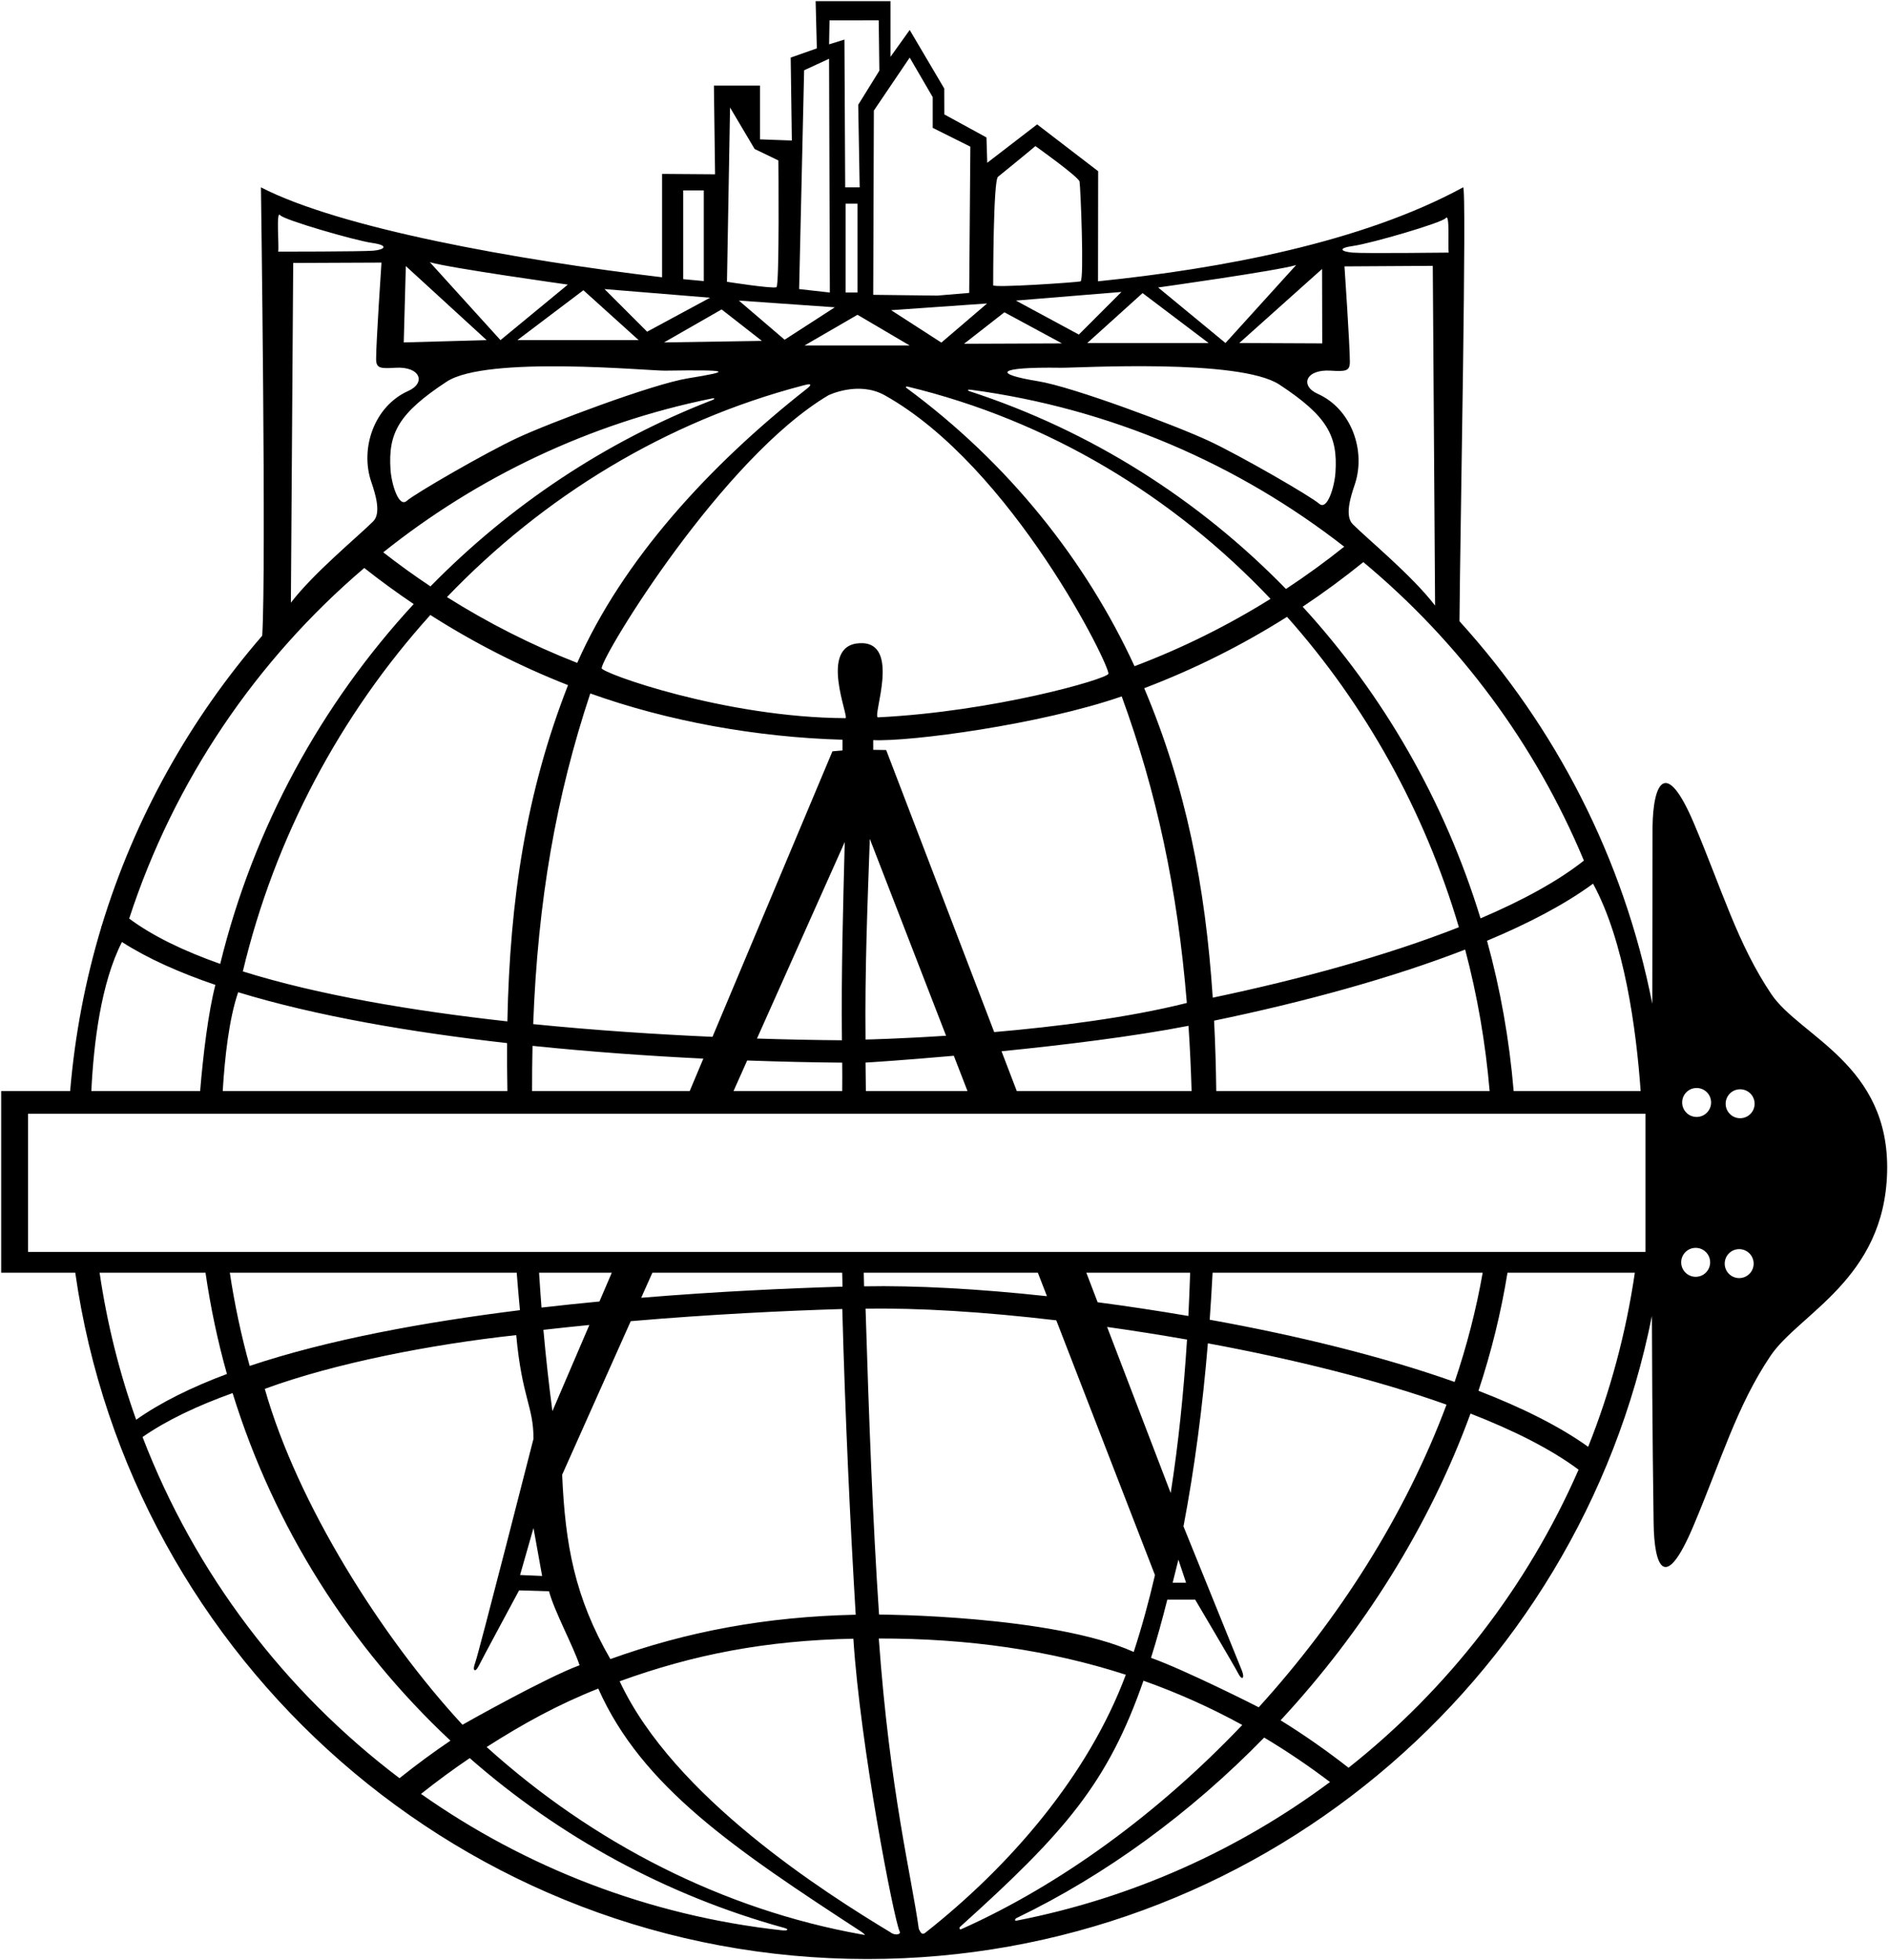 <?xml version="1.0" encoding="UTF-8"?>
<svg xmlns="http://www.w3.org/2000/svg" xmlns:xlink="http://www.w3.org/1999/xlink" width="504pt" height="523pt" viewBox="0 0 504 523" version="1.1">
<g id="surface1">
<path style=" stroke:none;fill-rule:nonzero;fill:rgb(0%,0%,0%);fill-opacity:1;" d="M 472.598 265.238 C 463.59 251.836 459.492 237.496 451.98 219.742 C 444.469 201.988 441.055 208.816 440.91 220.727 C 440.898 221.586 440.871 242.402 440.84 267.82 C 433.203 228.977 415.004 193.938 389.398 165.75 C 389.598 140.422 391.41 49.422 390.367 49.988 C 363.402 64.672 325.836 71.699 292.961 75.055 L 293 45.684 L 276.715 33.191 L 263.402 43.434 L 263.195 36.672 L 251.949 30.527 L 251.93 23.613 L 242.715 7.996 L 237.59 15.164 L 237.59 0.312 L 217.617 0.312 L 217.941 12.906 L 210.961 15.367 L 211.27 37.492 L 202.77 37.184 L 202.77 22.848 L 190.477 22.848 L 190.785 46.504 L 176.652 46.402 L 176.652 73.984 C 137.629 69.328 90.816 60.914 69.621 49.988 C 69.621 49.988 71.062 151.871 69.965 169.613 C 50.66 191.914 35.871 218.23 27.094 247.176 L 26.926 247.266 C 26.961 247.297 27.004 247.324 27.039 247.355 C 22.801 261.383 19.984 276.02 18.715 291.102 L 0.316 291.102 L 0.316 339.578 L 20.082 339.578 C 34.828 443.09 123.809 522.688 231.395 522.688 C 334.949 522.688 421.273 448.945 440.742 351.109 C 440.805 380.109 441.188 405.336 441.199 406.297 C 441.344 418.203 444.246 425.031 451.758 407.277 C 459.27 389.527 463.363 375.188 472.371 361.781 C 479.969 350.48 502.816 341.328 503.5 312.652 C 504.184 283.973 480.191 276.543 472.598 265.238 Z M 437.738 291.102 L 403.855 291.102 C 402.699 277.355 400.312 263.941 396.75 251.004 C 407.906 246.34 417.594 241.25 425.043 235.777 C 433.395 251.121 436.551 274.461 437.738 291.102 Z M 225.559 191.613 C 193.352 191.457 160.371 179.52 160.52 178.27 C 160.988 174.301 192.824 122.148 221.031 105.465 C 221.031 105.465 229.027 101.539 236.055 105.465 C 270.109 124.496 296.484 178.27 295.715 179.805 C 294.988 181.262 265.273 189.848 234.266 191.395 C 232.562 191.48 240.664 171.098 229.398 171.609 C 218.145 172.121 226.754 191.621 225.559 191.613 Z M 135.371 272.52 C 110.066 269.719 84.93 265.484 64.789 259.184 C 73.316 223.391 90.844 190.656 114.82 164.086 C 126.359 171.449 138.648 177.734 151.555 182.801 C 140.371 211.395 136.031 239.93 135.371 272.52 Z M 135.379 291.102 L 59.426 291.102 C 59.969 282.055 61.121 271.793 63.543 264.742 C 84.402 271.113 109.84 275.434 135.297 278.312 C 135.266 282.496 135.305 286.77 135.379 291.102 Z M 228.781 83.988 L 242.715 92.184 L 214.648 92.184 Z M 225.625 78.051 L 225.625 54.34 L 228.781 54.34 L 228.781 78.051 Z M 358.645 145.863 C 353.648 149.855 348.465 153.621 343.105 157.145 C 319.863 133.281 291.113 114.957 258.746 104.406 C 257.973 104.152 258.168 103.879 259.039 103.992 C 296.281 108.965 330.395 123.828 358.645 145.863 Z M 283.082 98.125 C 287.434 98.188 330.66 95.59 341.336 102.605 C 354.152 111.027 356.953 116.305 356.312 126.035 C 356.062 129.875 354.129 136.328 351.961 134.398 C 349.793 132.469 331.055 121.629 322.602 117.672 C 314.145 113.711 286.41 103.246 276.938 101.711 C 265.055 99.781 265.414 97.867 283.082 98.125 Z M 338.984 159.781 C 327.586 166.898 315.441 172.934 302.699 177.75 C 289.766 149.668 269.141 123.602 241.82 103.484 C 241.547 103.281 241.758 103.059 242.137 103.148 C 279.801 112.207 312.992 132.355 338.984 159.781 Z M 215.25 103.738 C 189.219 124.18 166.113 149.457 154.004 176.871 C 141.812 172.098 130.188 166.199 119.254 159.309 C 145.035 132.414 177.652 112.43 214.203 102.867 C 217.621 101.879 215.699 103.387 215.25 103.738 Z M 183.562 100.941 C 174.09 102.477 146.355 112.941 137.902 116.902 C 129.449 120.859 110.711 131.699 108.543 133.629 C 106.371 135.562 104.441 129.105 104.188 125.266 C 103.551 115.535 106.352 110.262 119.168 101.836 C 129.844 94.82 173.066 98.953 177.422 98.895 C 195.086 98.637 195.445 99.016 183.562 100.941 Z M 189.887 106.328 C 190.75 106.152 190.848 106.434 190.031 106.75 C 161.547 117.773 135.988 134.895 114.855 156.457 C 110.535 153.582 106.332 150.551 102.254 147.367 C 127.355 127.309 157.223 112.977 189.887 106.328 Z M 142.082 279.047 C 157.785 280.664 173.328 281.754 187.656 282.453 L 184.023 291.102 L 141.961 291.102 C 141.957 287.012 141.988 282.98 142.082 279.047 Z M 142.258 273.246 C 143.492 240.285 148.379 212.438 157.492 185.02 C 178.129 192.414 201.723 196.707 224.789 197.367 L 224.789 200.23 L 222.102 200.461 L 190.098 276.641 C 175.168 275.977 158.781 274.906 142.258 273.246 Z M 199.352 282.953 C 208.621 283.289 217.195 283.469 224.703 283.527 C 224.734 286.047 224.727 288.574 224.703 291.102 L 195.711 291.102 Z M 224.633 277.559 C 217.902 277.508 210.254 277.367 201.965 277.098 L 225.383 224.664 C 224.957 241.602 224.43 259.41 224.633 277.559 Z M 232.074 223.824 L 252.418 276.348 C 239.98 277.16 231.309 277.359 230.934 277.359 C 230.73 258.922 231.465 240.934 232.074 223.824 Z M 254.488 281.691 L 258.133 291.102 L 231.02 291.102 C 230.992 288.566 230.965 286.023 230.934 283.504 C 231.312 283.508 240.992 282.887 254.488 281.691 Z M 236.438 200.117 L 232.98 200.062 L 232.98 197.469 C 242.992 197.922 277.555 193.324 299.285 185.809 C 308.578 211.262 314.176 237.242 316.656 267.602 C 300.945 271.566 281.598 273.953 265.258 275.371 Z M 317.102 273.699 C 317.48 279.336 317.75 285.133 317.926 291.102 L 271.281 291.102 L 267.215 280.488 C 283.523 278.855 302.363 276.574 317.102 273.699 Z M 305.285 183.621 C 318.684 178.531 331.438 172.133 343.391 164.578 C 364.277 188.039 380.082 216.367 389.242 247.395 C 370.094 254.938 346.934 261.289 323.57 266.191 C 321.602 236.344 316.398 209.898 305.285 183.621 Z M 390.914 253.355 C 394.156 265.59 396.348 278.219 397.445 291.102 L 324.508 291.102 C 324.426 284.68 324.238 278.426 323.93 272.324 C 347.625 267.414 371.191 261.012 390.914 253.355 Z M 422.598 229.621 C 415.594 235.148 406.117 240.305 395.016 245.031 C 385.43 213.715 369.066 185.344 347.562 161.879 C 353.148 158.16 358.547 154.188 363.746 149.977 C 389.285 171.227 409.629 198.504 422.598 229.621 Z M 361.176 65.594 C 365.785 64.945 384.734 59.461 385.758 58.18 C 386.879 56.781 386.266 65.863 386.52 67.398 C 386.52 67.398 363.996 67.66 360.922 67.402 C 357.91 67.152 356.566 66.242 361.176 65.594 Z M 355.031 98.895 C 359.129 99.148 360.152 99.02 360.152 96.504 C 360.152 92.133 358.719 71.078 358.719 71.078 L 382.277 70.934 L 382.891 161.574 C 376.645 153.453 365.02 143.957 360.922 139.859 C 358.762 137.703 360.305 132.656 361.434 129.363 C 364.508 120.402 360.664 109.133 351.578 105.078 C 346.781 102.938 348.32 98.473 355.031 98.895 Z M 352.781 91.621 L 330.656 91.52 L 352.738 71.762 Z M 345.816 70.727 L 326.969 91.52 L 309 76.703 C 309 76.703 340.695 72.262 345.816 70.727 Z M 322.465 91.52 L 290.098 91.52 L 304.848 78.203 Z M 299.215 77.895 L 287.844 89.266 L 271.047 80.199 Z M 266.27 47.172 C 267.551 46.145 274.465 40.512 276.254 38.977 C 276.254 38.977 287.777 47.172 288.031 48.449 C 288.289 49.73 289.312 74.824 288.289 75.078 C 287.266 75.336 264.988 76.871 264.988 76.105 C 264.988 75.336 264.988 48.195 266.27 47.172 Z M 267.977 83.324 L 283.34 91.621 L 257.223 91.723 Z M 263.367 80.969 L 251.164 91.41 L 237.762 82.762 Z M 242.715 15.367 L 248.855 25.918 L 248.855 34.113 L 258.895 39.129 L 258.59 78.152 L 250.086 78.867 L 232.98 78.664 L 233.152 29.504 Z M 221.32 5.434 L 234.449 5.418 L 234.621 18.852 L 228.98 27.961 L 229.367 49.988 L 225.504 49.988 L 225.301 10.555 L 221.211 11.832 Z M 214.547 18.75 L 221.203 15.676 L 221.41 78.051 L 213.215 77.129 Z M 222.738 81.992 L 209.34 90.645 L 197.137 80.199 Z M 194.781 28.684 L 201.336 39.746 L 207.684 42.816 C 207.684 42.816 207.992 76.105 207.172 76.617 C 206.352 77.129 193.961 75.184 193.961 75.184 Z M 192.527 82.559 L 203.281 90.953 L 177.164 91.363 Z M 182.285 50.805 L 187.777 50.805 L 187.777 74.996 L 182.285 74.484 Z M 189.453 79.434 L 172.656 88.496 L 161.289 77.129 Z M 170.402 90.75 L 138.039 90.75 L 155.656 77.438 Z M 151.504 75.938 L 133.531 90.75 L 114.688 69.961 C 119.809 71.496 151.504 75.938 151.504 75.938 Z M 108.277 70.992 L 129.844 90.75 L 107.723 91.363 Z M 105.469 98.125 C 112.18 97.703 113.719 102.172 108.926 104.309 C 99.836 108.367 95.996 119.633 99.066 128.594 C 100.195 131.887 101.738 136.934 99.582 139.094 C 95.484 143.188 83.859 152.688 77.609 160.805 L 78.227 70.164 L 101.781 70.062 C 101.781 70.062 100.348 91.363 100.348 95.734 C 100.348 98.254 101.371 98.379 105.469 98.125 Z M 74.742 57.41 C 75.766 58.691 94.719 64.176 99.328 64.824 C 103.934 65.477 102.594 66.637 99.582 66.887 C 96.508 67.141 74.23 67.141 74.23 67.141 C 74.488 65.605 73.625 56.012 74.742 57.41 Z M 97.188 151.543 C 101.453 154.914 105.859 158.121 110.379 161.168 C 85.727 187.863 67.645 220.816 58.754 257.176 C 49.004 253.73 40.691 249.73 34.469 245.086 C 46.438 208.312 68.414 176.062 97.188 151.543 Z M 32.539 251.336 C 39.312 255.695 47.797 259.488 57.465 262.781 C 55.586 270.039 54.215 281.246 53.398 291.102 L 24.371 291.102 C 24.98 278.387 26.941 262.254 32.539 251.336 Z M 26.574 339.578 L 54.832 339.578 C 56.168 348.785 58.07 357.809 60.547 366.594 C 51.152 370.109 42.914 374.152 36.328 378.805 C 31.844 366.246 28.566 353.121 26.574 339.578 Z M 38.035 383.414 C 44.441 378.953 52.633 375.07 62.059 371.691 C 73.148 407.566 93.441 439.395 120.18 464.43 C 115.562 467.551 111.035 470.895 106.59 474.445 C 75.98 451.289 52.016 419.828 38.035 383.414 Z M 224.73 349.262 C 225.516 378.289 226.828 406.258 228.309 430.828 C 204.281 431.348 183.258 435.32 162.852 442.664 C 153.352 426.211 150.789 412.129 149.988 393.477 L 168.285 352.504 C 190.039 350.633 209.746 349.719 224.73 349.262 Z M 171.074 346.262 L 174.059 339.578 L 224.703 339.578 C 224.73 340.816 224.758 342.059 224.789 343.293 C 210.078 343.738 191.449 344.578 171.074 346.262 Z M 147.383 376.52 C 146.441 369.379 145.641 362.141 144.984 354.816 C 149.113 354.348 153.203 353.922 157.246 353.52 Z M 159.938 347.254 C 154.852 347.738 149.691 348.273 144.477 348.879 C 144.227 345.797 144.039 342.684 143.828 339.578 L 163.227 339.578 Z M 144.645 420.492 L 138.758 420.234 L 142.34 407.688 Z M 126.793 443.617 C 125.906 445.926 126.836 446.309 127.715 444.512 C 128.594 442.711 138.5 424.328 138.5 424.328 L 146.484 424.57 C 147.875 429.852 152.996 439.293 154.633 444.305 C 145.688 447.594 124.055 459.793 123.395 460.18 C 101.855 436.895 79.352 401.289 70.648 370.562 C 89.332 363.703 114.844 358.723 137.73 356.223 C 139.293 373.086 142.34 375.172 142.34 383.879 C 142.34 383.879 127.684 441.309 126.793 443.617 Z M 66.617 364.441 C 64.359 356.344 62.59 348.043 61.316 339.578 L 137.863 339.578 C 138.141 342.914 138.395 346.262 138.723 349.57 C 113.184 352.742 87.547 357.441 66.617 364.441 Z M 208.598 515.027 C 173.02 511.129 140.152 498.227 112.328 478.637 C 116.598 475.242 120.926 472.059 125.324 469.082 C 149.18 490.012 177.738 505.707 209.211 514.375 C 210.625 514.766 210.219 515.203 208.598 515.027 Z M 230.734 516.273 C 230.418 516.219 230.105 516.164 229.793 516.109 C 192.879 509.488 158.188 491.734 129.836 466.121 C 139.703 459.836 148.918 454.762 159.625 450.535 C 171.258 476.77 196.105 493.441 229.93 515.492 C 230.328 515.754 230.867 516.273 230.734 516.273 Z M 237.59 515.57 C 220.203 505.074 179.723 479.469 165.332 448.582 C 184.961 441.469 204.152 437.695 227.684 437.223 C 229.531 465.82 238.438 511.844 240.023 515.316 C 240.523 516.172 238.719 516.5 237.59 515.57 Z M 385.945 374.777 C 374.891 404.34 357.156 432.035 335.84 455.527 C 335.176 455.148 316.07 445.535 307.098 442.332 C 308.684 437.305 310.109 432.102 311.445 426.809 L 318.887 426.809 C 318.887 426.809 329.512 444.773 330.41 446.566 C 331.305 448.359 332.23 447.965 331.32 445.664 C 330.41 443.367 315.762 407.258 315.762 407.258 C 318.73 391.676 320.871 375.293 322.27 358.414 C 344.844 362.59 367.191 368.098 385.945 374.777 Z M 322.758 352.117 C 323.059 347.965 323.305 343.777 323.527 339.578 L 395.59 339.578 C 393.859 349.414 391.352 359.156 388.102 368.719 C 368.777 361.859 345.863 356.285 322.758 352.117 Z M 312.352 398.359 L 295.383 354.047 C 302.355 355.031 309.48 356.148 316.707 357.414 C 315.82 371.406 314.43 385.102 312.352 398.359 Z M 314.406 416.141 L 316.453 422.285 L 312.871 422.285 Z M 317.07 351.117 C 308.855 349.715 300.754 348.496 292.859 347.457 L 289.844 339.578 L 317.539 339.578 C 317.398 343.434 317.27 347.297 317.07 351.117 Z M 308.152 420.246 C 306.527 427.258 304.656 434.109 302.484 440.758 C 280.777 430.988 234.98 430.781 234.535 430.781 C 232.871 406.098 231.828 378.141 230.938 349.18 C 245.016 348.926 262.555 350.004 281.828 352.281 Z M 230.543 343.211 C 230.508 342.008 230.484 340.785 230.453 339.578 L 276.91 339.578 L 279.336 345.84 C 260.992 343.855 244.23 342.949 230.543 343.211 Z M 245.145 514.676 C 243.223 500.637 237.418 478.09 234.469 437.18 C 234.77 437.18 234.047 437.172 234.348 437.172 C 258.289 437.125 280.141 440.293 300.375 446.84 C 290.371 473.664 269.586 497.805 246.84 515.711 C 246.098 516.262 245.719 515.883 245.145 514.676 Z M 256.336 514.781 C 255.977 514.824 255.871 514.355 256.176 514.082 C 284.188 488.871 295.613 475.676 305.082 448.43 C 314.184 451.656 322.961 455.586 331.449 460.242 C 308.996 483.852 282.973 502.832 256.77 514.594 C 256.621 514.66 256.48 514.719 256.336 514.781 Z M 271.301 512.434 C 270.469 512.594 270.898 511.91 271.188 511.773 C 295.105 500.254 317.715 483.68 337.293 463.602 C 343.281 467.18 349.129 471.129 354.852 475.465 C 330.551 493.539 302.148 506.41 271.301 512.434 Z M 359.805 471.656 C 353.879 467.027 347.844 462.812 341.672 458.996 C 363.578 435.387 381.332 407.328 392.34 377.156 C 403.953 381.676 413.867 386.68 421.176 392.125 C 407.477 423.441 386.266 450.715 359.805 471.656 Z M 423.734 386.027 C 416.113 380.559 406.078 375.566 394.469 371.074 C 397.887 360.77 400.48 350.238 402.211 339.578 L 436.188 339.578 C 433.812 355.738 429.617 371.309 423.734 386.027 Z M 439.02 334.031 L 7.488 334.031 L 7.488 297.16 L 439.02 297.16 Z M 452.418 340.668 C 450.285 340.668 448.555 338.938 448.555 336.805 C 448.555 334.672 450.285 332.941 452.418 332.941 C 454.551 332.941 456.281 334.672 456.281 336.805 C 456.281 338.938 454.551 340.668 452.418 340.668 Z M 452.672 298.016 C 450.539 298.016 448.812 296.285 448.812 294.152 C 448.812 292.02 450.539 290.289 452.672 290.289 C 454.809 290.289 456.535 292.02 456.535 294.152 C 456.535 296.285 454.809 298.016 452.672 298.016 Z M 464.023 341.012 C 461.891 341.012 460.164 339.281 460.164 337.148 C 460.164 335.016 461.891 333.285 464.023 333.285 C 466.156 333.285 467.887 335.016 467.887 337.148 C 467.887 339.281 466.156 341.012 464.023 341.012 Z M 464.281 298.355 C 462.148 298.355 460.418 296.629 460.418 294.492 C 460.418 292.359 462.148 290.633 464.281 290.633 C 466.414 290.633 468.145 292.359 468.145 294.492 C 468.145 296.629 466.414 298.355 464.281 298.355 "/>
</g>
</svg>
